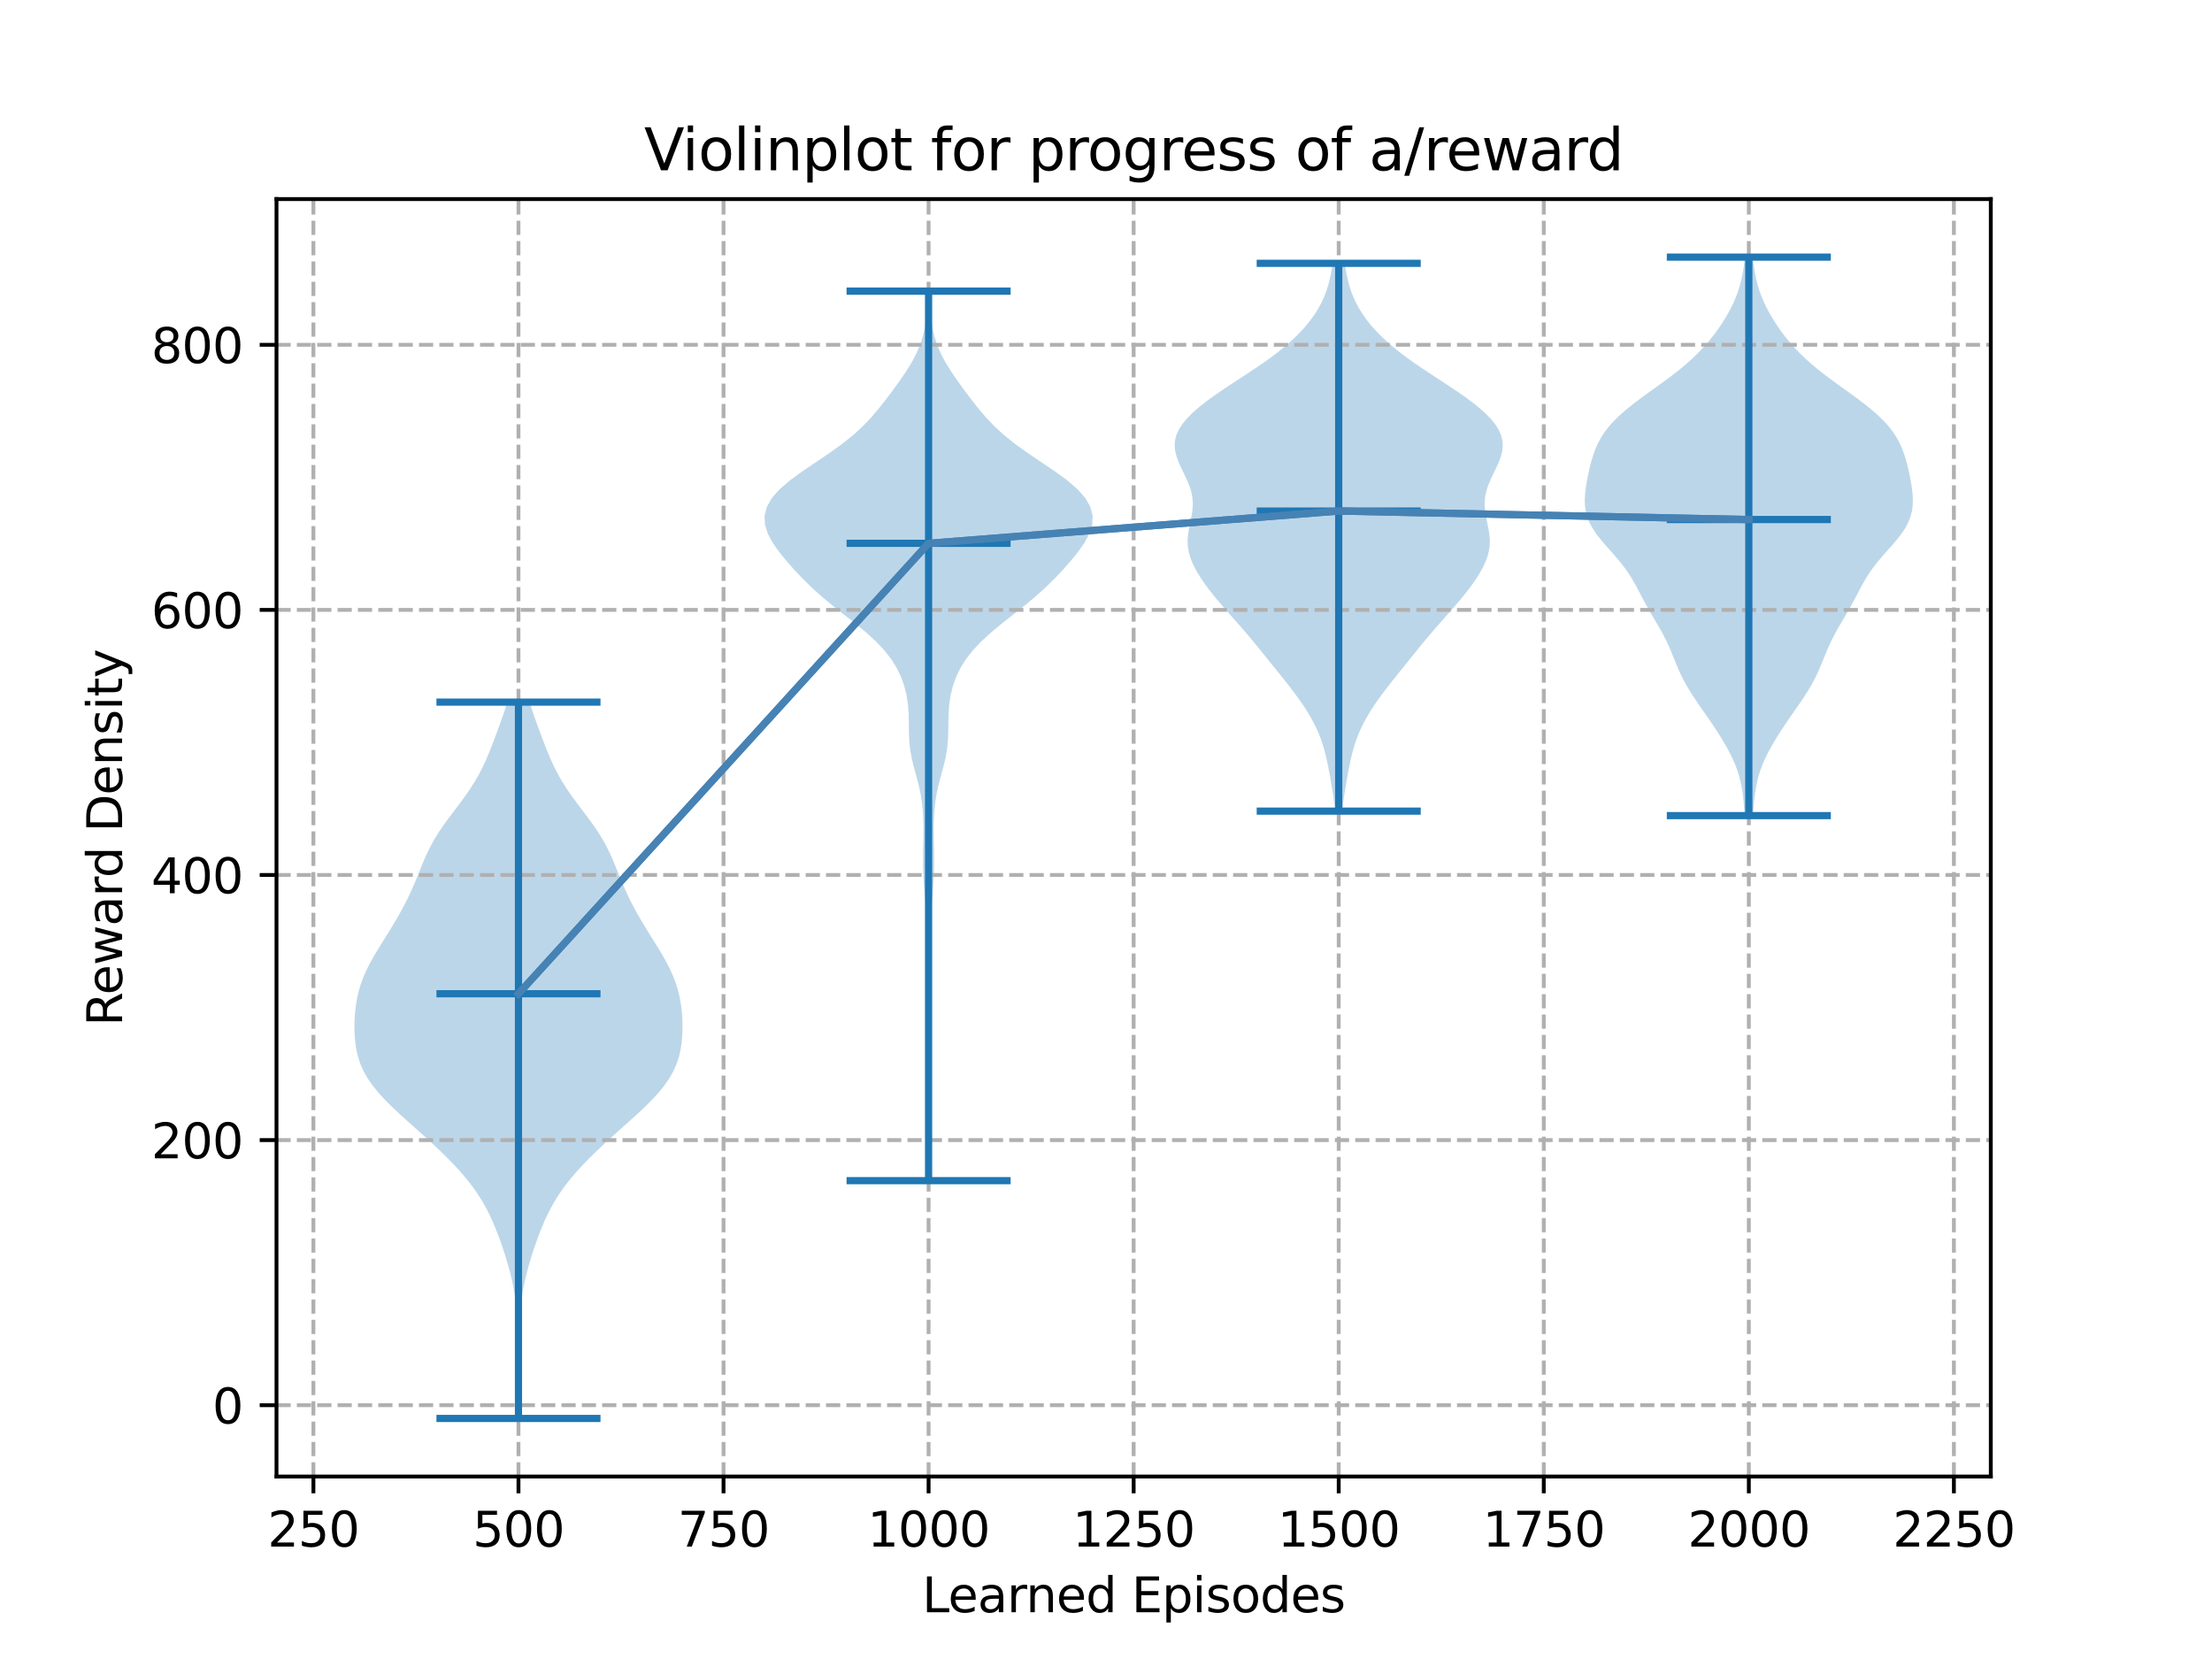 <?xml version="1.0" encoding="utf-8" standalone="no"?>
<!DOCTYPE svg PUBLIC "-//W3C//DTD SVG 1.1//EN"
  "http://www.w3.org/Graphics/SVG/1.1/DTD/svg11.dtd">
<svg xmlns:xlink="http://www.w3.org/1999/xlink" width="460.8pt" height="345.6pt" viewBox="0 0 460.8 345.6" xmlns="http://www.w3.org/2000/svg" version="1.1">
 <defs>
  <style type="text/css">*{stroke-linejoin: round; stroke-linecap: butt}</style>
 </defs>
 <g id="figure_1">
  <g id="patch_1">
   <path d="M 0 345.6 
L 460.8 345.6 
L 460.8 0 
L 0 0 
z
" style="fill: #ffffff"/>
  </g>
  <g id="axes_1">
   <g id="patch_2">
    <path d="M 57.6 307.584 
L 414.72 307.584 
L 414.72 41.472 
L 57.6 41.472 
z
" style="fill: #ffffff"/>
   </g>
   <g id="PolyCollection_1">
    <path d="M 108.463 295.488 
L 107.551 295.488 
L 107.531 293.981 
L 107.53 292.473 
L 107.547 290.966 
L 107.581 289.459 
L 107.628 287.951 
L 107.682 286.444 
L 107.737 284.937 
L 107.787 283.43 
L 107.828 281.922 
L 107.854 280.415 
L 107.861 278.908 
L 107.845 277.4 
L 107.801 275.893 
L 107.724 274.386 
L 107.609 272.878 
L 107.451 271.371 
L 107.246 269.864 
L 106.99 268.357 
L 106.683 266.849 
L 106.328 265.342 
L 105.927 263.835 
L 105.487 262.327 
L 105.012 260.82 
L 104.506 259.313 
L 103.967 257.805 
L 103.392 256.298 
L 102.77 254.791 
L 102.088 253.284 
L 101.332 251.776 
L 100.485 250.269 
L 99.537 248.762 
L 98.481 247.254 
L 97.314 245.747 
L 96.04 244.24 
L 94.666 242.732 
L 93.204 241.225 
L 91.664 239.718 
L 90.061 238.211 
L 88.409 236.703 
L 86.726 235.196 
L 85.038 233.689 
L 83.372 232.181 
L 81.762 230.674 
L 80.245 229.167 
L 78.858 227.659 
L 77.632 226.152 
L 76.587 224.645 
L 75.733 223.138 
L 75.066 221.63 
L 74.571 220.123 
L 74.225 218.616 
L 74.002 217.108 
L 73.877 215.601 
L 73.833 214.094 
L 73.858 212.586 
L 73.951 211.079 
L 74.115 209.572 
L 74.362 208.065 
L 74.703 206.557 
L 75.148 205.05 
L 75.704 203.543 
L 76.369 202.035 
L 77.135 200.528 
L 77.982 199.021 
L 78.886 197.513 
L 79.823 196.006 
L 80.766 194.499 
L 81.694 192.992 
L 82.593 191.484 
L 83.45 189.977 
L 84.26 188.47 
L 85.018 186.962 
L 85.725 185.455 
L 86.383 183.948 
L 87.005 182.44 
L 87.611 180.933 
L 88.228 179.426 
L 88.888 177.919 
L 89.621 176.411 
L 90.447 174.904 
L 91.376 173.397 
L 92.4 171.889 
L 93.497 170.382 
L 94.635 168.875 
L 95.775 167.367 
L 96.882 165.86 
L 97.925 164.353 
L 98.884 162.846 
L 99.752 161.338 
L 100.53 159.831 
L 101.232 158.324 
L 101.873 156.816 
L 102.472 155.309 
L 103.047 153.802 
L 103.607 152.294 
L 104.156 150.787 
L 104.694 149.28 
L 105.212 147.773 
L 105.7 146.265 
L 110.314 146.265 
L 110.314 146.265 
L 110.802 147.773 
L 111.32 149.28 
L 111.857 150.787 
L 112.407 152.294 
L 112.967 153.802 
L 113.541 155.309 
L 114.141 156.816 
L 114.782 158.324 
L 115.483 159.831 
L 116.262 161.338 
L 117.129 162.846 
L 118.089 164.353 
L 119.132 165.86 
L 120.239 167.367 
L 121.379 168.875 
L 122.517 170.382 
L 123.614 171.889 
L 124.638 173.397 
L 125.567 174.904 
L 126.393 176.411 
L 127.126 177.919 
L 127.786 179.426 
L 128.403 180.933 
L 129.008 182.44 
L 129.631 183.948 
L 130.289 185.455 
L 130.995 186.962 
L 131.754 188.47 
L 132.564 189.977 
L 133.421 191.484 
L 134.319 192.992 
L 135.248 194.499 
L 136.191 196.006 
L 137.127 197.513 
L 138.032 199.021 
L 138.879 200.528 
L 139.644 202.035 
L 140.31 203.543 
L 140.866 205.05 
L 141.311 206.557 
L 141.652 208.065 
L 141.898 209.572 
L 142.063 211.079 
L 142.156 212.586 
L 142.181 214.094 
L 142.137 215.601 
L 142.012 217.108 
L 141.789 218.616 
L 141.443 220.123 
L 140.948 221.63 
L 140.281 223.138 
L 139.427 224.645 
L 138.382 226.152 
L 137.155 227.659 
L 135.768 229.167 
L 134.252 230.674 
L 132.642 232.181 
L 130.976 233.689 
L 129.287 235.196 
L 127.605 236.703 
L 125.953 238.211 
L 124.35 239.718 
L 122.81 241.225 
L 121.348 242.732 
L 119.974 244.24 
L 118.7 245.747 
L 117.533 247.254 
L 116.476 248.762 
L 115.529 250.269 
L 114.682 251.776 
L 113.926 253.284 
L 113.244 254.791 
L 112.622 256.298 
L 112.047 257.805 
L 111.508 259.313 
L 111.002 260.82 
L 110.527 262.327 
L 110.087 263.835 
L 109.686 265.342 
L 109.331 266.849 
L 109.024 268.357 
L 108.768 269.864 
L 108.562 271.371 
L 108.404 272.878 
L 108.289 274.386 
L 108.213 275.893 
L 108.169 277.4 
L 108.153 278.908 
L 108.16 280.415 
L 108.186 281.922 
L 108.226 283.43 
L 108.277 284.937 
L 108.332 286.444 
L 108.386 287.951 
L 108.433 289.459 
L 108.467 290.966 
L 108.484 292.473 
L 108.483 293.981 
L 108.463 295.488 
z
" clip-path="url(#p07b13b0b36)" style="fill: #1f77b4; fill-opacity: 0.3"/>
   </g>
   <g id="PolyCollection_2">
    <path d="M 193.641 245.961 
L 193.244 245.961 
L 193.254 244.089 
L 193.281 242.217 
L 193.318 240.345 
L 193.356 238.473 
L 193.389 236.601 
L 193.412 234.73 
L 193.427 232.858 
L 193.435 230.986 
L 193.439 229.114 
L 193.441 227.242 
L 193.442 225.37 
L 193.442 223.498 
L 193.442 221.627 
L 193.442 219.755 
L 193.442 217.883 
L 193.442 216.011 
L 193.442 214.139 
L 193.442 212.267 
L 193.442 210.395 
L 193.442 208.524 
L 193.441 206.652 
L 193.44 204.78 
L 193.435 202.908 
L 193.425 201.036 
L 193.404 199.164 
L 193.366 197.292 
L 193.302 195.421 
L 193.208 193.549 
L 193.081 191.677 
L 192.926 189.805 
L 192.757 187.933 
L 192.591 186.061 
L 192.448 184.189 
L 192.347 182.318 
L 192.296 180.446 
L 192.292 178.574 
L 192.32 176.702 
L 192.357 174.83 
L 192.376 172.958 
L 192.353 171.086 
L 192.263 169.215 
L 192.081 167.343 
L 191.79 165.471 
L 191.388 163.599 
L 190.902 161.727 
L 190.39 159.855 
L 189.933 157.983 
L 189.597 156.112 
L 189.408 154.24 
L 189.34 152.368 
L 189.324 150.496 
L 189.282 148.624 
L 189.143 146.752 
L 188.862 144.88 
L 188.409 143.009 
L 187.756 141.137 
L 186.871 139.265 
L 185.717 137.393 
L 184.265 135.521 
L 182.503 133.649 
L 180.457 131.777 
L 178.193 129.906 
L 175.818 128.034 
L 173.452 126.162 
L 171.199 124.29 
L 169.118 122.418 
L 167.209 120.546 
L 165.44 118.674 
L 163.789 116.803 
L 162.272 114.931 
L 160.959 113.059 
L 159.953 111.187 
L 159.359 109.315 
L 159.268 107.443 
L 159.746 105.571 
L 160.828 103.7 
L 162.503 101.828 
L 164.701 99.956 
L 167.284 98.084 
L 170.063 96.212 
L 172.837 94.34 
L 175.44 92.468 
L 177.772 90.597 
L 179.806 88.725 
L 181.579 86.853 
L 183.162 84.981 
L 184.63 83.109 
L 186.035 81.237 
L 187.392 79.365 
L 188.677 77.494 
L 189.845 75.622 
L 190.848 73.75 
L 191.655 71.878 
L 192.258 70.006 
L 192.672 68.134 
L 192.931 66.262 
L 193.078 64.391 
L 193.155 62.519 
L 193.199 60.647 
L 193.685 60.647 
L 193.685 60.647 
L 193.73 62.519 
L 193.807 64.391 
L 193.953 66.262 
L 194.213 68.134 
L 194.627 70.006 
L 195.23 71.878 
L 196.037 73.75 
L 197.04 75.622 
L 198.207 77.494 
L 199.493 79.365 
L 200.85 81.237 
L 202.255 83.109 
L 203.723 84.981 
L 205.305 86.853 
L 207.078 88.725 
L 209.113 90.597 
L 211.445 92.468 
L 214.048 94.34 
L 216.822 96.212 
L 219.6 98.084 
L 222.183 99.956 
L 224.382 101.828 
L 226.057 103.7 
L 227.139 105.571 
L 227.616 107.443 
L 227.526 109.315 
L 226.932 111.187 
L 225.925 113.059 
L 224.613 114.931 
L 223.096 116.803 
L 221.444 118.674 
L 219.676 120.546 
L 217.767 122.418 
L 215.685 124.29 
L 213.433 126.162 
L 211.067 128.034 
L 208.691 129.906 
L 206.428 131.777 
L 204.382 133.649 
L 202.62 135.521 
L 201.167 137.393 
L 200.014 139.265 
L 199.129 141.137 
L 198.476 143.009 
L 198.022 144.88 
L 197.742 146.752 
L 197.603 148.624 
L 197.56 150.496 
L 197.545 152.368 
L 197.477 154.24 
L 197.288 156.112 
L 196.951 157.983 
L 196.494 159.855 
L 195.983 161.727 
L 195.496 163.599 
L 195.094 165.471 
L 194.803 167.343 
L 194.622 169.215 
L 194.531 171.086 
L 194.508 172.958 
L 194.528 174.83 
L 194.565 176.702 
L 194.593 178.574 
L 194.589 180.446 
L 194.538 182.318 
L 194.436 184.189 
L 194.294 186.061 
L 194.128 187.933 
L 193.958 189.805 
L 193.804 191.677 
L 193.677 193.549 
L 193.582 195.421 
L 193.519 197.292 
L 193.481 199.164 
L 193.46 201.036 
L 193.45 202.908 
L 193.445 204.78 
L 193.443 206.652 
L 193.443 208.524 
L 193.442 210.395 
L 193.442 212.267 
L 193.442 214.139 
L 193.442 216.011 
L 193.442 217.883 
L 193.442 219.755 
L 193.442 221.627 
L 193.442 223.498 
L 193.443 225.37 
L 193.443 227.242 
L 193.445 229.114 
L 193.449 230.986 
L 193.458 232.858 
L 193.473 234.73 
L 193.496 236.601 
L 193.528 238.473 
L 193.566 240.345 
L 193.603 242.217 
L 193.631 244.089 
L 193.641 245.961 
z
" clip-path="url(#p07b13b0b36)" style="fill: #1f77b4; fill-opacity: 0.3"/>
   </g>
   <g id="PolyCollection_3">
    <path d="M 279.597 168.969 
L 278.159 168.969 
L 278.018 167.816 
L 277.863 166.664 
L 277.694 165.511 
L 277.513 164.358 
L 277.322 163.206 
L 277.122 162.053 
L 276.913 160.9 
L 276.692 159.748 
L 276.455 158.595 
L 276.192 157.443 
L 275.896 156.29 
L 275.558 155.137 
L 275.168 153.985 
L 274.72 152.832 
L 274.211 151.679 
L 273.64 150.527 
L 273.008 149.374 
L 272.318 148.222 
L 271.576 147.069 
L 270.787 145.916 
L 269.955 144.764 
L 269.089 143.611 
L 268.195 142.458 
L 267.281 141.306 
L 266.357 140.153 
L 265.428 139.001 
L 264.498 137.848 
L 263.569 136.695 
L 262.639 135.543 
L 261.701 134.39 
L 260.75 133.237 
L 259.781 132.085 
L 258.791 130.932 
L 257.783 129.78 
L 256.763 128.627 
L 255.743 127.474 
L 254.733 126.322 
L 253.748 125.169 
L 252.798 124.016 
L 251.892 122.864 
L 251.038 121.711 
L 250.243 120.559 
L 249.516 119.406 
L 248.873 118.253 
L 248.327 117.101 
L 247.896 115.948 
L 247.595 114.795 
L 247.431 113.643 
L 247.402 112.49 
L 247.493 111.337 
L 247.676 110.185 
L 247.91 109.032 
L 248.152 107.88 
L 248.353 106.727 
L 248.471 105.574 
L 248.474 104.422 
L 248.343 103.269 
L 248.075 102.116 
L 247.682 100.964 
L 247.193 99.811 
L 246.644 98.659 
L 246.084 97.506 
L 245.562 96.353 
L 245.128 95.201 
L 244.829 94.048 
L 244.704 92.895 
L 244.78 91.743 
L 245.077 90.59 
L 245.6 89.438 
L 246.345 88.285 
L 247.301 87.132 
L 248.447 85.98 
L 249.761 84.827 
L 251.219 83.674 
L 252.794 82.522 
L 254.46 81.369 
L 256.187 80.217 
L 257.947 79.064 
L 259.711 77.911 
L 261.45 76.759 
L 263.138 75.606 
L 264.753 74.453 
L 266.278 73.301 
L 267.703 72.148 
L 269.021 70.996 
L 270.231 69.843 
L 271.335 68.69 
L 272.334 67.538 
L 273.232 66.385 
L 274.032 65.232 
L 274.735 64.08 
L 275.346 62.927 
L 275.867 61.775 
L 276.307 60.622 
L 276.673 59.469 
L 276.977 58.317 
L 277.23 57.164 
L 277.445 56.011 
L 277.632 54.859 
L 280.124 54.859 
L 280.124 54.859 
L 280.311 56.011 
L 280.525 57.164 
L 280.778 58.317 
L 281.082 59.469 
L 281.448 60.622 
L 281.888 61.775 
L 282.41 62.927 
L 283.02 64.08 
L 283.723 65.232 
L 284.523 66.385 
L 285.421 67.538 
L 286.421 68.69 
L 287.524 69.843 
L 288.734 70.996 
L 290.053 72.148 
L 291.477 73.301 
L 293.003 74.453 
L 294.618 75.606 
L 296.306 76.759 
L 298.044 77.911 
L 299.808 79.064 
L 301.568 80.217 
L 303.296 81.369 
L 304.961 82.522 
L 306.536 83.674 
L 307.994 84.827 
L 309.309 85.98 
L 310.455 87.132 
L 311.41 88.285 
L 312.155 89.438 
L 312.679 90.59 
L 312.975 91.743 
L 313.052 92.895 
L 312.926 94.048 
L 312.627 95.201 
L 312.193 96.353 
L 311.671 97.506 
L 311.111 98.659 
L 310.563 99.811 
L 310.073 100.964 
L 309.681 102.116 
L 309.413 103.269 
L 309.282 104.422 
L 309.285 105.574 
L 309.403 106.727 
L 309.604 107.88 
L 309.845 109.032 
L 310.08 110.185 
L 310.262 111.337 
L 310.353 112.49 
L 310.324 113.643 
L 310.16 114.795 
L 309.859 115.948 
L 309.428 117.101 
L 308.883 118.253 
L 308.239 119.406 
L 307.513 120.559 
L 306.718 121.711 
L 305.863 122.864 
L 304.957 124.016 
L 304.007 125.169 
L 303.022 126.322 
L 302.013 127.474 
L 300.992 128.627 
L 299.972 129.78 
L 298.964 130.932 
L 297.974 132.085 
L 297.005 133.237 
L 296.054 134.39 
L 295.117 135.543 
L 294.186 136.695 
L 293.257 137.848 
L 292.328 139.001 
L 291.399 140.153 
L 290.474 141.306 
L 289.561 142.458 
L 288.667 143.611 
L 287.8 144.764 
L 286.969 145.916 
L 286.179 147.069 
L 285.437 148.222 
L 284.748 149.374 
L 284.116 150.527 
L 283.545 151.679 
L 283.036 152.832 
L 282.588 153.985 
L 282.198 155.137 
L 281.859 156.29 
L 281.563 157.443 
L 281.301 158.595 
L 281.063 159.748 
L 280.842 160.9 
L 280.633 162.053 
L 280.433 163.206 
L 280.243 164.358 
L 280.062 165.511 
L 279.892 166.664 
L 279.737 167.816 
L 279.597 168.969 
z
" clip-path="url(#p07b13b0b36)" style="fill: #1f77b4; fill-opacity: 0.3"/>
   </g>
   <g id="PolyCollection_4">
    <path d="M 365.168 169.906 
L 363.458 169.906 
L 363.366 168.73 
L 363.268 167.555 
L 363.154 166.38 
L 363.012 165.205 
L 362.829 164.03 
L 362.593 162.855 
L 362.294 161.68 
L 361.925 160.505 
L 361.486 159.329 
L 360.978 158.154 
L 360.408 156.979 
L 359.782 155.804 
L 359.109 154.629 
L 358.396 153.454 
L 357.65 152.279 
L 356.876 151.104 
L 356.078 149.928 
L 355.265 148.753 
L 354.446 147.578 
L 353.634 146.403 
L 352.842 145.228 
L 352.086 144.053 
L 351.38 142.878 
L 350.733 141.703 
L 350.146 140.527 
L 349.614 139.352 
L 349.122 138.177 
L 348.649 137.002 
L 348.171 135.827 
L 347.667 134.652 
L 347.12 133.477 
L 346.523 132.302 
L 345.879 131.126 
L 345.201 129.951 
L 344.507 128.776 
L 343.817 127.601 
L 343.146 126.426 
L 342.501 125.251 
L 341.879 124.076 
L 341.266 122.901 
L 340.636 121.725 
L 339.962 120.55 
L 339.219 119.375 
L 338.39 118.2 
L 337.472 117.025 
L 336.478 115.85 
L 335.438 114.675 
L 334.394 113.499 
L 333.394 112.324 
L 332.485 111.149 
L 331.705 109.974 
L 331.081 108.799 
L 330.622 107.624 
L 330.324 106.449 
L 330.171 105.274 
L 330.139 104.098 
L 330.202 102.923 
L 330.334 101.748 
L 330.516 100.573 
L 330.733 99.398 
L 330.979 98.223 
L 331.254 97.048 
L 331.565 95.873 
L 331.927 94.697 
L 332.358 93.522 
L 332.879 92.347 
L 333.511 91.172 
L 334.273 89.997 
L 335.18 88.822 
L 336.24 87.647 
L 337.449 86.472 
L 338.797 85.296 
L 340.263 84.121 
L 341.82 82.946 
L 343.433 81.771 
L 345.069 80.596 
L 346.691 79.421 
L 348.267 78.246 
L 349.773 77.071 
L 351.191 75.895 
L 352.51 74.72 
L 353.727 73.545 
L 354.847 72.37 
L 355.878 71.195 
L 356.827 70.02 
L 357.705 68.845 
L 358.518 67.67 
L 359.27 66.494 
L 359.962 65.319 
L 360.593 64.144 
L 361.158 62.969 
L 361.657 61.794 
L 362.087 60.619 
L 362.45 59.444 
L 362.751 58.269 
L 362.997 57.093 
L 363.196 55.918 
L 363.36 54.743 
L 363.496 53.568 
L 365.13 53.568 
L 365.13 53.568 
L 365.266 54.743 
L 365.43 55.918 
L 365.63 57.093 
L 365.875 58.269 
L 366.176 59.444 
L 366.54 60.619 
L 366.97 61.794 
L 367.468 62.969 
L 368.034 64.144 
L 368.664 65.319 
L 369.356 66.494 
L 370.108 67.67 
L 370.921 68.845 
L 371.799 70.02 
L 372.749 71.195 
L 373.779 72.37 
L 374.899 73.545 
L 376.117 74.72 
L 377.435 75.895 
L 378.853 77.071 
L 380.359 78.246 
L 381.936 79.421 
L 383.557 80.596 
L 385.193 81.771 
L 386.807 82.946 
L 388.363 84.121 
L 389.83 85.296 
L 391.177 86.472 
L 392.387 87.647 
L 393.446 88.822 
L 394.353 89.997 
L 395.115 91.172 
L 395.747 92.347 
L 396.268 93.522 
L 396.699 94.697 
L 397.061 95.873 
L 397.373 97.048 
L 397.648 98.223 
L 397.893 99.398 
L 398.11 100.573 
L 398.292 101.748 
L 398.424 102.923 
L 398.487 104.098 
L 398.455 105.274 
L 398.302 106.449 
L 398.005 107.624 
L 397.546 108.799 
L 396.921 109.974 
L 396.141 111.149 
L 395.232 112.324 
L 394.232 113.499 
L 393.188 114.675 
L 392.148 115.85 
L 391.155 117.025 
L 390.236 118.2 
L 389.407 119.375 
L 388.664 120.55 
L 387.99 121.725 
L 387.361 122.901 
L 386.747 124.076 
L 386.125 125.251 
L 385.481 126.426 
L 384.809 127.601 
L 384.119 128.776 
L 383.425 129.951 
L 382.747 131.126 
L 382.103 132.302 
L 381.506 133.477 
L 380.959 134.652 
L 380.455 135.827 
L 379.977 137.002 
L 379.504 138.177 
L 379.012 139.352 
L 378.48 140.527 
L 377.894 141.703 
L 377.246 142.878 
L 376.54 144.053 
L 375.785 145.228 
L 374.993 146.403 
L 374.18 147.578 
L 373.361 148.753 
L 372.548 149.928 
L 371.751 151.104 
L 370.976 152.279 
L 370.23 153.454 
L 369.517 154.629 
L 368.844 155.804 
L 368.218 156.979 
L 367.648 158.154 
L 367.14 159.329 
L 366.701 160.505 
L 366.333 161.68 
L 366.034 162.855 
L 365.798 164.03 
L 365.615 165.205 
L 365.473 166.38 
L 365.358 167.555 
L 365.26 168.73 
L 365.168 169.906 
z
" clip-path="url(#p07b13b0b36)" style="fill: #1f77b4; fill-opacity: 0.3"/>
   </g>
   <g id="matplotlib.axis_1">
    <g id="xtick_1">
     <g id="line2d_1">
      <path d="M 65.289 307.584 
L 65.289 41.472 
" clip-path="url(#p07b13b0b36)" style="fill: none; stroke-dasharray: 2.96,1.28; stroke-dashoffset: 0; stroke: #b0b0b0; stroke-width: 0.8"/>
     </g>
     <g id="line2d_2">
      <defs>
       <path id="m9c68af467f" d="M 0 0 
L 0 3.5 
" style="stroke: #000000; stroke-width: 0.8"/>
      </defs>
      <g>
       <use xlink:href="#m9c68af467f" x="65.289" y="307.584" style="stroke: #000000; stroke-width: 0.8"/>
      </g>
     </g>
     <g id="text_1">
      <!-- 250 -->
      <g transform="translate(55.745 322.182)scale(0.1 -0.1)">
       <defs>
        <path id="DejaVuSans-32" d="M 1228 531 
L 3431 531 
L 3431 0 
L 469 0 
L 469 531 
Q 828 903 1448 1529 
Q 2069 2156 2228 2338 
Q 2531 2678 2651 2914 
Q 2772 3150 2772 3378 
Q 2772 3750 2511 3984 
Q 2250 4219 1831 4219 
Q 1534 4219 1204 4116 
Q 875 4013 500 3803 
L 500 4441 
Q 881 4594 1212 4672 
Q 1544 4750 1819 4750 
Q 2544 4750 2975 4387 
Q 3406 4025 3406 3419 
Q 3406 3131 3298 2873 
Q 3191 2616 2906 2266 
Q 2828 2175 2409 1742 
Q 1991 1309 1228 531 
z
" transform="scale(0.016)"/>
        <path id="DejaVuSans-35" d="M 691 4666 
L 3169 4666 
L 3169 4134 
L 1269 4134 
L 1269 2991 
Q 1406 3038 1543 3061 
Q 1681 3084 1819 3084 
Q 2600 3084 3056 2656 
Q 3513 2228 3513 1497 
Q 3513 744 3044 326 
Q 2575 -91 1722 -91 
Q 1428 -91 1123 -41 
Q 819 9 494 109 
L 494 744 
Q 775 591 1075 516 
Q 1375 441 1709 441 
Q 2250 441 2565 725 
Q 2881 1009 2881 1497 
Q 2881 1984 2565 2268 
Q 2250 2553 1709 2553 
Q 1456 2553 1204 2497 
Q 953 2441 691 2322 
L 691 4666 
z
" transform="scale(0.016)"/>
        <path id="DejaVuSans-30" d="M 2034 4250 
Q 1547 4250 1301 3770 
Q 1056 3291 1056 2328 
Q 1056 1369 1301 889 
Q 1547 409 2034 409 
Q 2525 409 2770 889 
Q 3016 1369 3016 2328 
Q 3016 3291 2770 3770 
Q 2525 4250 2034 4250 
z
M 2034 4750 
Q 2819 4750 3233 4129 
Q 3647 3509 3647 2328 
Q 3647 1150 3233 529 
Q 2819 -91 2034 -91 
Q 1250 -91 836 529 
Q 422 1150 422 2328 
Q 422 3509 836 4129 
Q 1250 4750 2034 4750 
z
" transform="scale(0.016)"/>
       </defs>
       <use xlink:href="#DejaVuSans-32"/>
       <use xlink:href="#DejaVuSans-35" x="63.623"/>
       <use xlink:href="#DejaVuSans-30" x="127.246"/>
      </g>
     </g>
    </g>
    <g id="xtick_2">
     <g id="line2d_3">
      <path d="M 108.007 307.584 
L 108.007 41.472 
" clip-path="url(#p07b13b0b36)" style="fill: none; stroke-dasharray: 2.96,1.28; stroke-dashoffset: 0; stroke: #b0b0b0; stroke-width: 0.8"/>
     </g>
     <g id="line2d_4">
      <g>
       <use xlink:href="#m9c68af467f" x="108.007" y="307.584" style="stroke: #000000; stroke-width: 0.8"/>
      </g>
     </g>
     <g id="text_2">
      <!-- 500 -->
      <g transform="translate(98.463 322.182)scale(0.1 -0.1)">
       <use xlink:href="#DejaVuSans-35"/>
       <use xlink:href="#DejaVuSans-30" x="63.623"/>
       <use xlink:href="#DejaVuSans-30" x="127.246"/>
      </g>
     </g>
    </g>
    <g id="xtick_3">
     <g id="line2d_5">
      <path d="M 150.725 307.584 
L 150.725 41.472 
" clip-path="url(#p07b13b0b36)" style="fill: none; stroke-dasharray: 2.96,1.28; stroke-dashoffset: 0; stroke: #b0b0b0; stroke-width: 0.8"/>
     </g>
     <g id="line2d_6">
      <g>
       <use xlink:href="#m9c68af467f" x="150.725" y="307.584" style="stroke: #000000; stroke-width: 0.8"/>
      </g>
     </g>
     <g id="text_3">
      <!-- 750 -->
      <g transform="translate(141.181 322.182)scale(0.1 -0.1)">
       <defs>
        <path id="DejaVuSans-37" d="M 525 4666 
L 3525 4666 
L 3525 4397 
L 1831 0 
L 1172 0 
L 2766 4134 
L 525 4134 
L 525 4666 
z
" transform="scale(0.016)"/>
       </defs>
       <use xlink:href="#DejaVuSans-37"/>
       <use xlink:href="#DejaVuSans-35" x="63.623"/>
       <use xlink:href="#DejaVuSans-30" x="127.246"/>
      </g>
     </g>
    </g>
    <g id="xtick_4">
     <g id="line2d_7">
      <path d="M 193.442 307.584 
L 193.442 41.472 
" clip-path="url(#p07b13b0b36)" style="fill: none; stroke-dasharray: 2.96,1.28; stroke-dashoffset: 0; stroke: #b0b0b0; stroke-width: 0.8"/>
     </g>
     <g id="line2d_8">
      <g>
       <use xlink:href="#m9c68af467f" x="193.442" y="307.584" style="stroke: #000000; stroke-width: 0.8"/>
      </g>
     </g>
     <g id="text_4">
      <!-- 1000 -->
      <g transform="translate(180.717 322.182)scale(0.1 -0.1)">
       <defs>
        <path id="DejaVuSans-31" d="M 794 531 
L 1825 531 
L 1825 4091 
L 703 3866 
L 703 4441 
L 1819 4666 
L 2450 4666 
L 2450 531 
L 3481 531 
L 3481 0 
L 794 0 
L 794 531 
z
" transform="scale(0.016)"/>
       </defs>
       <use xlink:href="#DejaVuSans-31"/>
       <use xlink:href="#DejaVuSans-30" x="63.623"/>
       <use xlink:href="#DejaVuSans-30" x="127.246"/>
       <use xlink:href="#DejaVuSans-30" x="190.869"/>
      </g>
     </g>
    </g>
    <g id="xtick_5">
     <g id="line2d_9">
      <path d="M 236.16 307.584 
L 236.16 41.472 
" clip-path="url(#p07b13b0b36)" style="fill: none; stroke-dasharray: 2.96,1.28; stroke-dashoffset: 0; stroke: #b0b0b0; stroke-width: 0.8"/>
     </g>
     <g id="line2d_10">
      <g>
       <use xlink:href="#m9c68af467f" x="236.16" y="307.584" style="stroke: #000000; stroke-width: 0.8"/>
      </g>
     </g>
     <g id="text_5">
      <!-- 1250 -->
      <g transform="translate(223.435 322.182)scale(0.1 -0.1)">
       <use xlink:href="#DejaVuSans-31"/>
       <use xlink:href="#DejaVuSans-32" x="63.623"/>
       <use xlink:href="#DejaVuSans-35" x="127.246"/>
       <use xlink:href="#DejaVuSans-30" x="190.869"/>
      </g>
     </g>
    </g>
    <g id="xtick_6">
     <g id="line2d_11">
      <path d="M 278.878 307.584 
L 278.878 41.472 
" clip-path="url(#p07b13b0b36)" style="fill: none; stroke-dasharray: 2.96,1.28; stroke-dashoffset: 0; stroke: #b0b0b0; stroke-width: 0.8"/>
     </g>
     <g id="line2d_12">
      <g>
       <use xlink:href="#m9c68af467f" x="278.878" y="307.584" style="stroke: #000000; stroke-width: 0.8"/>
      </g>
     </g>
     <g id="text_6">
      <!-- 1500 -->
      <g transform="translate(266.153 322.182)scale(0.1 -0.1)">
       <use xlink:href="#DejaVuSans-31"/>
       <use xlink:href="#DejaVuSans-35" x="63.623"/>
       <use xlink:href="#DejaVuSans-30" x="127.246"/>
       <use xlink:href="#DejaVuSans-30" x="190.869"/>
      </g>
     </g>
    </g>
    <g id="xtick_7">
     <g id="line2d_13">
      <path d="M 321.595 307.584 
L 321.595 41.472 
" clip-path="url(#p07b13b0b36)" style="fill: none; stroke-dasharray: 2.96,1.28; stroke-dashoffset: 0; stroke: #b0b0b0; stroke-width: 0.8"/>
     </g>
     <g id="line2d_14">
      <g>
       <use xlink:href="#m9c68af467f" x="321.595" y="307.584" style="stroke: #000000; stroke-width: 0.8"/>
      </g>
     </g>
     <g id="text_7">
      <!-- 1750 -->
      <g transform="translate(308.87 322.182)scale(0.1 -0.1)">
       <use xlink:href="#DejaVuSans-31"/>
       <use xlink:href="#DejaVuSans-37" x="63.623"/>
       <use xlink:href="#DejaVuSans-35" x="127.246"/>
       <use xlink:href="#DejaVuSans-30" x="190.869"/>
      </g>
     </g>
    </g>
    <g id="xtick_8">
     <g id="line2d_15">
      <path d="M 364.313 307.584 
L 364.313 41.472 
" clip-path="url(#p07b13b0b36)" style="fill: none; stroke-dasharray: 2.96,1.28; stroke-dashoffset: 0; stroke: #b0b0b0; stroke-width: 0.8"/>
     </g>
     <g id="line2d_16">
      <g>
       <use xlink:href="#m9c68af467f" x="364.313" y="307.584" style="stroke: #000000; stroke-width: 0.8"/>
      </g>
     </g>
     <g id="text_8">
      <!-- 2000 -->
      <g transform="translate(351.588 322.182)scale(0.1 -0.1)">
       <use xlink:href="#DejaVuSans-32"/>
       <use xlink:href="#DejaVuSans-30" x="63.623"/>
       <use xlink:href="#DejaVuSans-30" x="127.246"/>
       <use xlink:href="#DejaVuSans-30" x="190.869"/>
      </g>
     </g>
    </g>
    <g id="xtick_9">
     <g id="line2d_17">
      <path d="M 407.031 307.584 
L 407.031 41.472 
" clip-path="url(#p07b13b0b36)" style="fill: none; stroke-dasharray: 2.96,1.28; stroke-dashoffset: 0; stroke: #b0b0b0; stroke-width: 0.8"/>
     </g>
     <g id="line2d_18">
      <g>
       <use xlink:href="#m9c68af467f" x="407.031" y="307.584" style="stroke: #000000; stroke-width: 0.8"/>
      </g>
     </g>
     <g id="text_9">
      <!-- 2250 -->
      <g transform="translate(394.306 322.182)scale(0.1 -0.1)">
       <use xlink:href="#DejaVuSans-32"/>
       <use xlink:href="#DejaVuSans-32" x="63.623"/>
       <use xlink:href="#DejaVuSans-35" x="127.246"/>
       <use xlink:href="#DejaVuSans-30" x="190.869"/>
      </g>
     </g>
    </g>
    <g id="text_10">
     <!-- Learned Episodes -->
     <g transform="translate(192.102 335.861)scale(0.1 -0.1)">
      <defs>
       <path id="DejaVuSans-4c" d="M 628 4666 
L 1259 4666 
L 1259 531 
L 3531 531 
L 3531 0 
L 628 0 
L 628 4666 
z
" transform="scale(0.016)"/>
       <path id="DejaVuSans-65" d="M 3597 1894 
L 3597 1613 
L 953 1613 
Q 991 1019 1311 708 
Q 1631 397 2203 397 
Q 2534 397 2845 478 
Q 3156 559 3463 722 
L 3463 178 
Q 3153 47 2828 -22 
Q 2503 -91 2169 -91 
Q 1331 -91 842 396 
Q 353 884 353 1716 
Q 353 2575 817 3079 
Q 1281 3584 2069 3584 
Q 2775 3584 3186 3129 
Q 3597 2675 3597 1894 
z
M 3022 2063 
Q 3016 2534 2758 2815 
Q 2500 3097 2075 3097 
Q 1594 3097 1305 2825 
Q 1016 2553 972 2059 
L 3022 2063 
z
" transform="scale(0.016)"/>
       <path id="DejaVuSans-61" d="M 2194 1759 
Q 1497 1759 1228 1600 
Q 959 1441 959 1056 
Q 959 750 1161 570 
Q 1363 391 1709 391 
Q 2188 391 2477 730 
Q 2766 1069 2766 1631 
L 2766 1759 
L 2194 1759 
z
M 3341 1997 
L 3341 0 
L 2766 0 
L 2766 531 
Q 2569 213 2275 61 
Q 1981 -91 1556 -91 
Q 1019 -91 701 211 
Q 384 513 384 1019 
Q 384 1609 779 1909 
Q 1175 2209 1959 2209 
L 2766 2209 
L 2766 2266 
Q 2766 2663 2505 2880 
Q 2244 3097 1772 3097 
Q 1472 3097 1187 3025 
Q 903 2953 641 2809 
L 641 3341 
Q 956 3463 1253 3523 
Q 1550 3584 1831 3584 
Q 2591 3584 2966 3190 
Q 3341 2797 3341 1997 
z
" transform="scale(0.016)"/>
       <path id="DejaVuSans-72" d="M 2631 2963 
Q 2534 3019 2420 3045 
Q 2306 3072 2169 3072 
Q 1681 3072 1420 2755 
Q 1159 2438 1159 1844 
L 1159 0 
L 581 0 
L 581 3500 
L 1159 3500 
L 1159 2956 
Q 1341 3275 1631 3429 
Q 1922 3584 2338 3584 
Q 2397 3584 2469 3576 
Q 2541 3569 2628 3553 
L 2631 2963 
z
" transform="scale(0.016)"/>
       <path id="DejaVuSans-6e" d="M 3513 2113 
L 3513 0 
L 2938 0 
L 2938 2094 
Q 2938 2591 2744 2837 
Q 2550 3084 2163 3084 
Q 1697 3084 1428 2787 
Q 1159 2491 1159 1978 
L 1159 0 
L 581 0 
L 581 3500 
L 1159 3500 
L 1159 2956 
Q 1366 3272 1645 3428 
Q 1925 3584 2291 3584 
Q 2894 3584 3203 3211 
Q 3513 2838 3513 2113 
z
" transform="scale(0.016)"/>
       <path id="DejaVuSans-64" d="M 2906 2969 
L 2906 4863 
L 3481 4863 
L 3481 0 
L 2906 0 
L 2906 525 
Q 2725 213 2448 61 
Q 2172 -91 1784 -91 
Q 1150 -91 751 415 
Q 353 922 353 1747 
Q 353 2572 751 3078 
Q 1150 3584 1784 3584 
Q 2172 3584 2448 3432 
Q 2725 3281 2906 2969 
z
M 947 1747 
Q 947 1113 1208 752 
Q 1469 391 1925 391 
Q 2381 391 2643 752 
Q 2906 1113 2906 1747 
Q 2906 2381 2643 2742 
Q 2381 3103 1925 3103 
Q 1469 3103 1208 2742 
Q 947 2381 947 1747 
z
" transform="scale(0.016)"/>
       <path id="DejaVuSans-20" transform="scale(0.016)"/>
       <path id="DejaVuSans-45" d="M 628 4666 
L 3578 4666 
L 3578 4134 
L 1259 4134 
L 1259 2753 
L 3481 2753 
L 3481 2222 
L 1259 2222 
L 1259 531 
L 3634 531 
L 3634 0 
L 628 0 
L 628 4666 
z
" transform="scale(0.016)"/>
       <path id="DejaVuSans-70" d="M 1159 525 
L 1159 -1331 
L 581 -1331 
L 581 3500 
L 1159 3500 
L 1159 2969 
Q 1341 3281 1617 3432 
Q 1894 3584 2278 3584 
Q 2916 3584 3314 3078 
Q 3713 2572 3713 1747 
Q 3713 922 3314 415 
Q 2916 -91 2278 -91 
Q 1894 -91 1617 61 
Q 1341 213 1159 525 
z
M 3116 1747 
Q 3116 2381 2855 2742 
Q 2594 3103 2138 3103 
Q 1681 3103 1420 2742 
Q 1159 2381 1159 1747 
Q 1159 1113 1420 752 
Q 1681 391 2138 391 
Q 2594 391 2855 752 
Q 3116 1113 3116 1747 
z
" transform="scale(0.016)"/>
       <path id="DejaVuSans-69" d="M 603 3500 
L 1178 3500 
L 1178 0 
L 603 0 
L 603 3500 
z
M 603 4863 
L 1178 4863 
L 1178 4134 
L 603 4134 
L 603 4863 
z
" transform="scale(0.016)"/>
       <path id="DejaVuSans-73" d="M 2834 3397 
L 2834 2853 
Q 2591 2978 2328 3040 
Q 2066 3103 1784 3103 
Q 1356 3103 1142 2972 
Q 928 2841 928 2578 
Q 928 2378 1081 2264 
Q 1234 2150 1697 2047 
L 1894 2003 
Q 2506 1872 2764 1633 
Q 3022 1394 3022 966 
Q 3022 478 2636 193 
Q 2250 -91 1575 -91 
Q 1294 -91 989 -36 
Q 684 19 347 128 
L 347 722 
Q 666 556 975 473 
Q 1284 391 1588 391 
Q 1994 391 2212 530 
Q 2431 669 2431 922 
Q 2431 1156 2273 1281 
Q 2116 1406 1581 1522 
L 1381 1569 
Q 847 1681 609 1914 
Q 372 2147 372 2553 
Q 372 3047 722 3315 
Q 1072 3584 1716 3584 
Q 2034 3584 2315 3537 
Q 2597 3491 2834 3397 
z
" transform="scale(0.016)"/>
       <path id="DejaVuSans-6f" d="M 1959 3097 
Q 1497 3097 1228 2736 
Q 959 2375 959 1747 
Q 959 1119 1226 758 
Q 1494 397 1959 397 
Q 2419 397 2687 759 
Q 2956 1122 2956 1747 
Q 2956 2369 2687 2733 
Q 2419 3097 1959 3097 
z
M 1959 3584 
Q 2709 3584 3137 3096 
Q 3566 2609 3566 1747 
Q 3566 888 3137 398 
Q 2709 -91 1959 -91 
Q 1206 -91 779 398 
Q 353 888 353 1747 
Q 353 2609 779 3096 
Q 1206 3584 1959 3584 
z
" transform="scale(0.016)"/>
      </defs>
      <use xlink:href="#DejaVuSans-4c"/>
      <use xlink:href="#DejaVuSans-65" x="53.963"/>
      <use xlink:href="#DejaVuSans-61" x="115.486"/>
      <use xlink:href="#DejaVuSans-72" x="176.766"/>
      <use xlink:href="#DejaVuSans-6e" x="216.129"/>
      <use xlink:href="#DejaVuSans-65" x="279.508"/>
      <use xlink:href="#DejaVuSans-64" x="341.031"/>
      <use xlink:href="#DejaVuSans-20" x="404.508"/>
      <use xlink:href="#DejaVuSans-45" x="436.295"/>
      <use xlink:href="#DejaVuSans-70" x="499.479"/>
      <use xlink:href="#DejaVuSans-69" x="562.955"/>
      <use xlink:href="#DejaVuSans-73" x="590.738"/>
      <use xlink:href="#DejaVuSans-6f" x="642.838"/>
      <use xlink:href="#DejaVuSans-64" x="704.02"/>
      <use xlink:href="#DejaVuSans-65" x="767.496"/>
      <use xlink:href="#DejaVuSans-73" x="829.02"/>
     </g>
    </g>
   </g>
   <g id="matplotlib.axis_2">
    <g id="ytick_1">
     <g id="line2d_19">
      <path d="M 57.6 292.727 
L 414.72 292.727 
" clip-path="url(#p07b13b0b36)" style="fill: none; stroke-dasharray: 2.96,1.28; stroke-dashoffset: 0; stroke: #b0b0b0; stroke-width: 0.8"/>
     </g>
     <g id="line2d_20">
      <defs>
       <path id="mc1c1207d40" d="M 0 0 
L -3.5 0 
" style="stroke: #000000; stroke-width: 0.8"/>
      </defs>
      <g>
       <use xlink:href="#mc1c1207d40" x="57.6" y="292.727" style="stroke: #000000; stroke-width: 0.8"/>
      </g>
     </g>
     <g id="text_11">
      <!-- 0 -->
      <g transform="translate(44.237 296.526)scale(0.1 -0.1)">
       <use xlink:href="#DejaVuSans-30"/>
      </g>
     </g>
    </g>
    <g id="ytick_2">
     <g id="line2d_21">
      <path d="M 57.6 237.502 
L 414.72 237.502 
" clip-path="url(#p07b13b0b36)" style="fill: none; stroke-dasharray: 2.96,1.28; stroke-dashoffset: 0; stroke: #b0b0b0; stroke-width: 0.8"/>
     </g>
     <g id="line2d_22">
      <g>
       <use xlink:href="#mc1c1207d40" x="57.6" y="237.502" style="stroke: #000000; stroke-width: 0.8"/>
      </g>
     </g>
     <g id="text_12">
      <!-- 200 -->
      <g transform="translate(31.512 241.301)scale(0.1 -0.1)">
       <use xlink:href="#DejaVuSans-32"/>
       <use xlink:href="#DejaVuSans-30" x="63.623"/>
       <use xlink:href="#DejaVuSans-30" x="127.246"/>
      </g>
     </g>
    </g>
    <g id="ytick_3">
     <g id="line2d_23">
      <path d="M 57.6 182.277 
L 414.72 182.277 
" clip-path="url(#p07b13b0b36)" style="fill: none; stroke-dasharray: 2.96,1.28; stroke-dashoffset: 0; stroke: #b0b0b0; stroke-width: 0.8"/>
     </g>
     <g id="line2d_24">
      <g>
       <use xlink:href="#mc1c1207d40" x="57.6" y="182.277" style="stroke: #000000; stroke-width: 0.8"/>
      </g>
     </g>
     <g id="text_13">
      <!-- 400 -->
      <g transform="translate(31.512 186.076)scale(0.1 -0.1)">
       <defs>
        <path id="DejaVuSans-34" d="M 2419 4116 
L 825 1625 
L 2419 1625 
L 2419 4116 
z
M 2253 4666 
L 3047 4666 
L 3047 1625 
L 3713 1625 
L 3713 1100 
L 3047 1100 
L 3047 0 
L 2419 0 
L 2419 1100 
L 313 1100 
L 313 1709 
L 2253 4666 
z
" transform="scale(0.016)"/>
       </defs>
       <use xlink:href="#DejaVuSans-34"/>
       <use xlink:href="#DejaVuSans-30" x="63.623"/>
       <use xlink:href="#DejaVuSans-30" x="127.246"/>
      </g>
     </g>
    </g>
    <g id="ytick_4">
     <g id="line2d_25">
      <path d="M 57.6 127.052 
L 414.72 127.052 
" clip-path="url(#p07b13b0b36)" style="fill: none; stroke-dasharray: 2.96,1.28; stroke-dashoffset: 0; stroke: #b0b0b0; stroke-width: 0.8"/>
     </g>
     <g id="line2d_26">
      <g>
       <use xlink:href="#mc1c1207d40" x="57.6" y="127.052" style="stroke: #000000; stroke-width: 0.8"/>
      </g>
     </g>
     <g id="text_14">
      <!-- 600 -->
      <g transform="translate(31.512 130.852)scale(0.1 -0.1)">
       <defs>
        <path id="DejaVuSans-36" d="M 2113 2584 
Q 1688 2584 1439 2293 
Q 1191 2003 1191 1497 
Q 1191 994 1439 701 
Q 1688 409 2113 409 
Q 2538 409 2786 701 
Q 3034 994 3034 1497 
Q 3034 2003 2786 2293 
Q 2538 2584 2113 2584 
z
M 3366 4563 
L 3366 3988 
Q 3128 4100 2886 4159 
Q 2644 4219 2406 4219 
Q 1781 4219 1451 3797 
Q 1122 3375 1075 2522 
Q 1259 2794 1537 2939 
Q 1816 3084 2150 3084 
Q 2853 3084 3261 2657 
Q 3669 2231 3669 1497 
Q 3669 778 3244 343 
Q 2819 -91 2113 -91 
Q 1303 -91 875 529 
Q 447 1150 447 2328 
Q 447 3434 972 4092 
Q 1497 4750 2381 4750 
Q 2619 4750 2861 4703 
Q 3103 4656 3366 4563 
z
" transform="scale(0.016)"/>
       </defs>
       <use xlink:href="#DejaVuSans-36"/>
       <use xlink:href="#DejaVuSans-30" x="63.623"/>
       <use xlink:href="#DejaVuSans-30" x="127.246"/>
      </g>
     </g>
    </g>
    <g id="ytick_5">
     <g id="line2d_27">
      <path d="M 57.6 71.828 
L 414.72 71.828 
" clip-path="url(#p07b13b0b36)" style="fill: none; stroke-dasharray: 2.96,1.28; stroke-dashoffset: 0; stroke: #b0b0b0; stroke-width: 0.8"/>
     </g>
     <g id="line2d_28">
      <g>
       <use xlink:href="#mc1c1207d40" x="57.6" y="71.828" style="stroke: #000000; stroke-width: 0.8"/>
      </g>
     </g>
     <g id="text_15">
      <!-- 800 -->
      <g transform="translate(31.512 75.627)scale(0.1 -0.1)">
       <defs>
        <path id="DejaVuSans-38" d="M 2034 2216 
Q 1584 2216 1326 1975 
Q 1069 1734 1069 1313 
Q 1069 891 1326 650 
Q 1584 409 2034 409 
Q 2484 409 2743 651 
Q 3003 894 3003 1313 
Q 3003 1734 2745 1975 
Q 2488 2216 2034 2216 
z
M 1403 2484 
Q 997 2584 770 2862 
Q 544 3141 544 3541 
Q 544 4100 942 4425 
Q 1341 4750 2034 4750 
Q 2731 4750 3128 4425 
Q 3525 4100 3525 3541 
Q 3525 3141 3298 2862 
Q 3072 2584 2669 2484 
Q 3125 2378 3379 2068 
Q 3634 1759 3634 1313 
Q 3634 634 3220 271 
Q 2806 -91 2034 -91 
Q 1263 -91 848 271 
Q 434 634 434 1313 
Q 434 1759 690 2068 
Q 947 2378 1403 2484 
z
M 1172 3481 
Q 1172 3119 1398 2916 
Q 1625 2713 2034 2713 
Q 2441 2713 2670 2916 
Q 2900 3119 2900 3481 
Q 2900 3844 2670 4047 
Q 2441 4250 2034 4250 
Q 1625 4250 1398 4047 
Q 1172 3844 1172 3481 
z
" transform="scale(0.016)"/>
       </defs>
       <use xlink:href="#DejaVuSans-38"/>
       <use xlink:href="#DejaVuSans-30" x="63.623"/>
       <use xlink:href="#DejaVuSans-30" x="127.246"/>
      </g>
     </g>
    </g>
    <g id="text_16">
     <!-- Reward Density -->
     <g transform="translate(25.433 213.747)rotate(-90)scale(0.1 -0.1)">
      <defs>
       <path id="DejaVuSans-52" d="M 2841 2188 
Q 3044 2119 3236 1894 
Q 3428 1669 3622 1275 
L 4263 0 
L 3584 0 
L 2988 1197 
Q 2756 1666 2539 1819 
Q 2322 1972 1947 1972 
L 1259 1972 
L 1259 0 
L 628 0 
L 628 4666 
L 2053 4666 
Q 2853 4666 3247 4331 
Q 3641 3997 3641 3322 
Q 3641 2881 3436 2590 
Q 3231 2300 2841 2188 
z
M 1259 4147 
L 1259 2491 
L 2053 2491 
Q 2509 2491 2742 2702 
Q 2975 2913 2975 3322 
Q 2975 3731 2742 3939 
Q 2509 4147 2053 4147 
L 1259 4147 
z
" transform="scale(0.016)"/>
       <path id="DejaVuSans-77" d="M 269 3500 
L 844 3500 
L 1563 769 
L 2278 3500 
L 2956 3500 
L 3675 769 
L 4391 3500 
L 4966 3500 
L 4050 0 
L 3372 0 
L 2619 2869 
L 1863 0 
L 1184 0 
L 269 3500 
z
" transform="scale(0.016)"/>
       <path id="DejaVuSans-44" d="M 1259 4147 
L 1259 519 
L 2022 519 
Q 2988 519 3436 956 
Q 3884 1394 3884 2338 
Q 3884 3275 3436 3711 
Q 2988 4147 2022 4147 
L 1259 4147 
z
M 628 4666 
L 1925 4666 
Q 3281 4666 3915 4102 
Q 4550 3538 4550 2338 
Q 4550 1131 3912 565 
Q 3275 0 1925 0 
L 628 0 
L 628 4666 
z
" transform="scale(0.016)"/>
       <path id="DejaVuSans-74" d="M 1172 4494 
L 1172 3500 
L 2356 3500 
L 2356 3053 
L 1172 3053 
L 1172 1153 
Q 1172 725 1289 603 
Q 1406 481 1766 481 
L 2356 481 
L 2356 0 
L 1766 0 
Q 1100 0 847 248 
Q 594 497 594 1153 
L 594 3053 
L 172 3053 
L 172 3500 
L 594 3500 
L 594 4494 
L 1172 4494 
z
" transform="scale(0.016)"/>
       <path id="DejaVuSans-79" d="M 2059 -325 
Q 1816 -950 1584 -1140 
Q 1353 -1331 966 -1331 
L 506 -1331 
L 506 -850 
L 844 -850 
Q 1081 -850 1212 -737 
Q 1344 -625 1503 -206 
L 1606 56 
L 191 3500 
L 800 3500 
L 1894 763 
L 2988 3500 
L 3597 3500 
L 2059 -325 
z
" transform="scale(0.016)"/>
      </defs>
      <use xlink:href="#DejaVuSans-52"/>
      <use xlink:href="#DejaVuSans-65" x="64.982"/>
      <use xlink:href="#DejaVuSans-77" x="126.506"/>
      <use xlink:href="#DejaVuSans-61" x="208.293"/>
      <use xlink:href="#DejaVuSans-72" x="269.572"/>
      <use xlink:href="#DejaVuSans-64" x="308.936"/>
      <use xlink:href="#DejaVuSans-20" x="372.412"/>
      <use xlink:href="#DejaVuSans-44" x="404.199"/>
      <use xlink:href="#DejaVuSans-65" x="481.201"/>
      <use xlink:href="#DejaVuSans-6e" x="542.725"/>
      <use xlink:href="#DejaVuSans-73" x="606.104"/>
      <use xlink:href="#DejaVuSans-69" x="658.203"/>
      <use xlink:href="#DejaVuSans-74" x="685.986"/>
      <use xlink:href="#DejaVuSans-79" x="725.195"/>
     </g>
    </g>
   </g>
   <g id="LineCollection_1">
    <path d="M 90.92 207.014 
L 125.094 207.014 
" clip-path="url(#p07b13b0b36)" style="fill: none; stroke: #1f77b4; stroke-width: 1.5"/>
    <path d="M 176.355 113.182 
L 210.529 113.182 
" clip-path="url(#p07b13b0b36)" style="fill: none; stroke: #1f77b4; stroke-width: 1.5"/>
    <path d="M 261.791 106.462 
L 295.965 106.462 
" clip-path="url(#p07b13b0b36)" style="fill: none; stroke: #1f77b4; stroke-width: 1.5"/>
    <path d="M 347.226 108.226 
L 381.4 108.226 
" clip-path="url(#p07b13b0b36)" style="fill: none; stroke: #1f77b4; stroke-width: 1.5"/>
   </g>
   <g id="LineCollection_2">
    <path d="M 90.92 146.265 
L 125.094 146.265 
" clip-path="url(#p07b13b0b36)" style="fill: none; stroke: #1f77b4; stroke-width: 1.5"/>
    <path d="M 176.355 60.647 
L 210.529 60.647 
" clip-path="url(#p07b13b0b36)" style="fill: none; stroke: #1f77b4; stroke-width: 1.5"/>
    <path d="M 261.791 54.859 
L 295.965 54.859 
" clip-path="url(#p07b13b0b36)" style="fill: none; stroke: #1f77b4; stroke-width: 1.5"/>
    <path d="M 347.226 53.568 
L 381.4 53.568 
" clip-path="url(#p07b13b0b36)" style="fill: none; stroke: #1f77b4; stroke-width: 1.5"/>
   </g>
   <g id="LineCollection_3">
    <path d="M 90.92 295.488 
L 125.094 295.488 
" clip-path="url(#p07b13b0b36)" style="fill: none; stroke: #1f77b4; stroke-width: 1.5"/>
    <path d="M 176.355 245.961 
L 210.529 245.961 
" clip-path="url(#p07b13b0b36)" style="fill: none; stroke: #1f77b4; stroke-width: 1.5"/>
    <path d="M 261.791 168.969 
L 295.965 168.969 
" clip-path="url(#p07b13b0b36)" style="fill: none; stroke: #1f77b4; stroke-width: 1.5"/>
    <path d="M 347.226 169.906 
L 381.4 169.906 
" clip-path="url(#p07b13b0b36)" style="fill: none; stroke: #1f77b4; stroke-width: 1.5"/>
   </g>
   <g id="LineCollection_4">
    <path d="M 108.007 295.488 
L 108.007 146.265 
" clip-path="url(#p07b13b0b36)" style="fill: none; stroke: #1f77b4; stroke-width: 1.5"/>
    <path d="M 193.442 245.961 
L 193.442 60.647 
" clip-path="url(#p07b13b0b36)" style="fill: none; stroke: #1f77b4; stroke-width: 1.5"/>
    <path d="M 278.878 168.969 
L 278.878 54.859 
" clip-path="url(#p07b13b0b36)" style="fill: none; stroke: #1f77b4; stroke-width: 1.5"/>
    <path d="M 364.313 169.906 
L 364.313 53.568 
" clip-path="url(#p07b13b0b36)" style="fill: none; stroke: #1f77b4; stroke-width: 1.5"/>
   </g>
   <g id="line2d_29">
    <path d="M 108.007 207.014 
L 193.442 113.182 
L 278.878 106.462 
L 364.313 108.226 
" clip-path="url(#p07b13b0b36)" style="fill: none; stroke: #4682b4; stroke-width: 1.5; stroke-linecap: square"/>
   </g>
   <g id="line2d_30">
    <path d="M 108.007 207.014 
L 193.442 113.182 
L 278.878 106.462 
L 364.313 108.226 
" clip-path="url(#p07b13b0b36)" style="fill: none; stroke: #4682b4; stroke-width: 1.5; stroke-linecap: square"/>
   </g>
   <g id="patch_3">
    <path d="M 57.6 307.584 
L 57.6 41.472 
" style="fill: none; stroke: #000000; stroke-width: 0.8; stroke-linejoin: miter; stroke-linecap: square"/>
   </g>
   <g id="patch_4">
    <path d="M 414.72 307.584 
L 414.72 41.472 
" style="fill: none; stroke: #000000; stroke-width: 0.8; stroke-linejoin: miter; stroke-linecap: square"/>
   </g>
   <g id="patch_5">
    <path d="M 57.6 307.584 
L 414.72 307.584 
" style="fill: none; stroke: #000000; stroke-width: 0.8; stroke-linejoin: miter; stroke-linecap: square"/>
   </g>
   <g id="patch_6">
    <path d="M 57.6 41.472 
L 414.72 41.472 
" style="fill: none; stroke: #000000; stroke-width: 0.8; stroke-linejoin: miter; stroke-linecap: square"/>
   </g>
   <g id="text_17">
    <!-- Violinplot for progress of a/reward -->
    <g transform="translate(134.184 35.472)scale(0.12 -0.12)">
     <defs>
      <path id="DejaVuSans-56" d="M 1831 0 
L 50 4666 
L 709 4666 
L 2188 738 
L 3669 4666 
L 4325 4666 
L 2547 0 
L 1831 0 
z
" transform="scale(0.016)"/>
      <path id="DejaVuSans-6c" d="M 603 4863 
L 1178 4863 
L 1178 0 
L 603 0 
L 603 4863 
z
" transform="scale(0.016)"/>
      <path id="DejaVuSans-66" d="M 2375 4863 
L 2375 4384 
L 1825 4384 
Q 1516 4384 1395 4259 
Q 1275 4134 1275 3809 
L 1275 3500 
L 2222 3500 
L 2222 3053 
L 1275 3053 
L 1275 0 
L 697 0 
L 697 3053 
L 147 3053 
L 147 3500 
L 697 3500 
L 697 3744 
Q 697 4328 969 4595 
Q 1241 4863 1831 4863 
L 2375 4863 
z
" transform="scale(0.016)"/>
      <path id="DejaVuSans-67" d="M 2906 1791 
Q 2906 2416 2648 2759 
Q 2391 3103 1925 3103 
Q 1463 3103 1205 2759 
Q 947 2416 947 1791 
Q 947 1169 1205 825 
Q 1463 481 1925 481 
Q 2391 481 2648 825 
Q 2906 1169 2906 1791 
z
M 3481 434 
Q 3481 -459 3084 -895 
Q 2688 -1331 1869 -1331 
Q 1566 -1331 1297 -1286 
Q 1028 -1241 775 -1147 
L 775 -588 
Q 1028 -725 1275 -790 
Q 1522 -856 1778 -856 
Q 2344 -856 2625 -561 
Q 2906 -266 2906 331 
L 2906 616 
Q 2728 306 2450 153 
Q 2172 0 1784 0 
Q 1141 0 747 490 
Q 353 981 353 1791 
Q 353 2603 747 3093 
Q 1141 3584 1784 3584 
Q 2172 3584 2450 3431 
Q 2728 3278 2906 2969 
L 2906 3500 
L 3481 3500 
L 3481 434 
z
" transform="scale(0.016)"/>
      <path id="DejaVuSans-2f" d="M 1625 4666 
L 2156 4666 
L 531 -594 
L 0 -594 
L 1625 4666 
z
" transform="scale(0.016)"/>
     </defs>
     <use xlink:href="#DejaVuSans-56"/>
     <use xlink:href="#DejaVuSans-69" x="66.158"/>
     <use xlink:href="#DejaVuSans-6f" x="93.941"/>
     <use xlink:href="#DejaVuSans-6c" x="155.123"/>
     <use xlink:href="#DejaVuSans-69" x="182.906"/>
     <use xlink:href="#DejaVuSans-6e" x="210.689"/>
     <use xlink:href="#DejaVuSans-70" x="274.068"/>
     <use xlink:href="#DejaVuSans-6c" x="337.545"/>
     <use xlink:href="#DejaVuSans-6f" x="365.328"/>
     <use xlink:href="#DejaVuSans-74" x="426.51"/>
     <use xlink:href="#DejaVuSans-20" x="465.719"/>
     <use xlink:href="#DejaVuSans-66" x="497.506"/>
     <use xlink:href="#DejaVuSans-6f" x="532.711"/>
     <use xlink:href="#DejaVuSans-72" x="593.893"/>
     <use xlink:href="#DejaVuSans-20" x="635.006"/>
     <use xlink:href="#DejaVuSans-70" x="666.793"/>
     <use xlink:href="#DejaVuSans-72" x="730.27"/>
     <use xlink:href="#DejaVuSans-6f" x="769.133"/>
     <use xlink:href="#DejaVuSans-67" x="830.314"/>
     <use xlink:href="#DejaVuSans-72" x="893.791"/>
     <use xlink:href="#DejaVuSans-65" x="932.654"/>
     <use xlink:href="#DejaVuSans-73" x="994.178"/>
     <use xlink:href="#DejaVuSans-73" x="1046.277"/>
     <use xlink:href="#DejaVuSans-20" x="1098.377"/>
     <use xlink:href="#DejaVuSans-6f" x="1130.164"/>
     <use xlink:href="#DejaVuSans-66" x="1191.346"/>
     <use xlink:href="#DejaVuSans-20" x="1226.551"/>
     <use xlink:href="#DejaVuSans-61" x="1258.338"/>
     <use xlink:href="#DejaVuSans-2f" x="1319.617"/>
     <use xlink:href="#DejaVuSans-72" x="1353.309"/>
     <use xlink:href="#DejaVuSans-65" x="1392.172"/>
     <use xlink:href="#DejaVuSans-77" x="1453.695"/>
     <use xlink:href="#DejaVuSans-61" x="1535.482"/>
     <use xlink:href="#DejaVuSans-72" x="1596.762"/>
     <use xlink:href="#DejaVuSans-64" x="1636.125"/>
    </g>
   </g>
  </g>
 </g>
 <defs>
  <clipPath id="p07b13b0b36">
   <rect x="57.6" y="41.472" width="357.12" height="266.112"/>
  </clipPath>
 </defs>
</svg>
